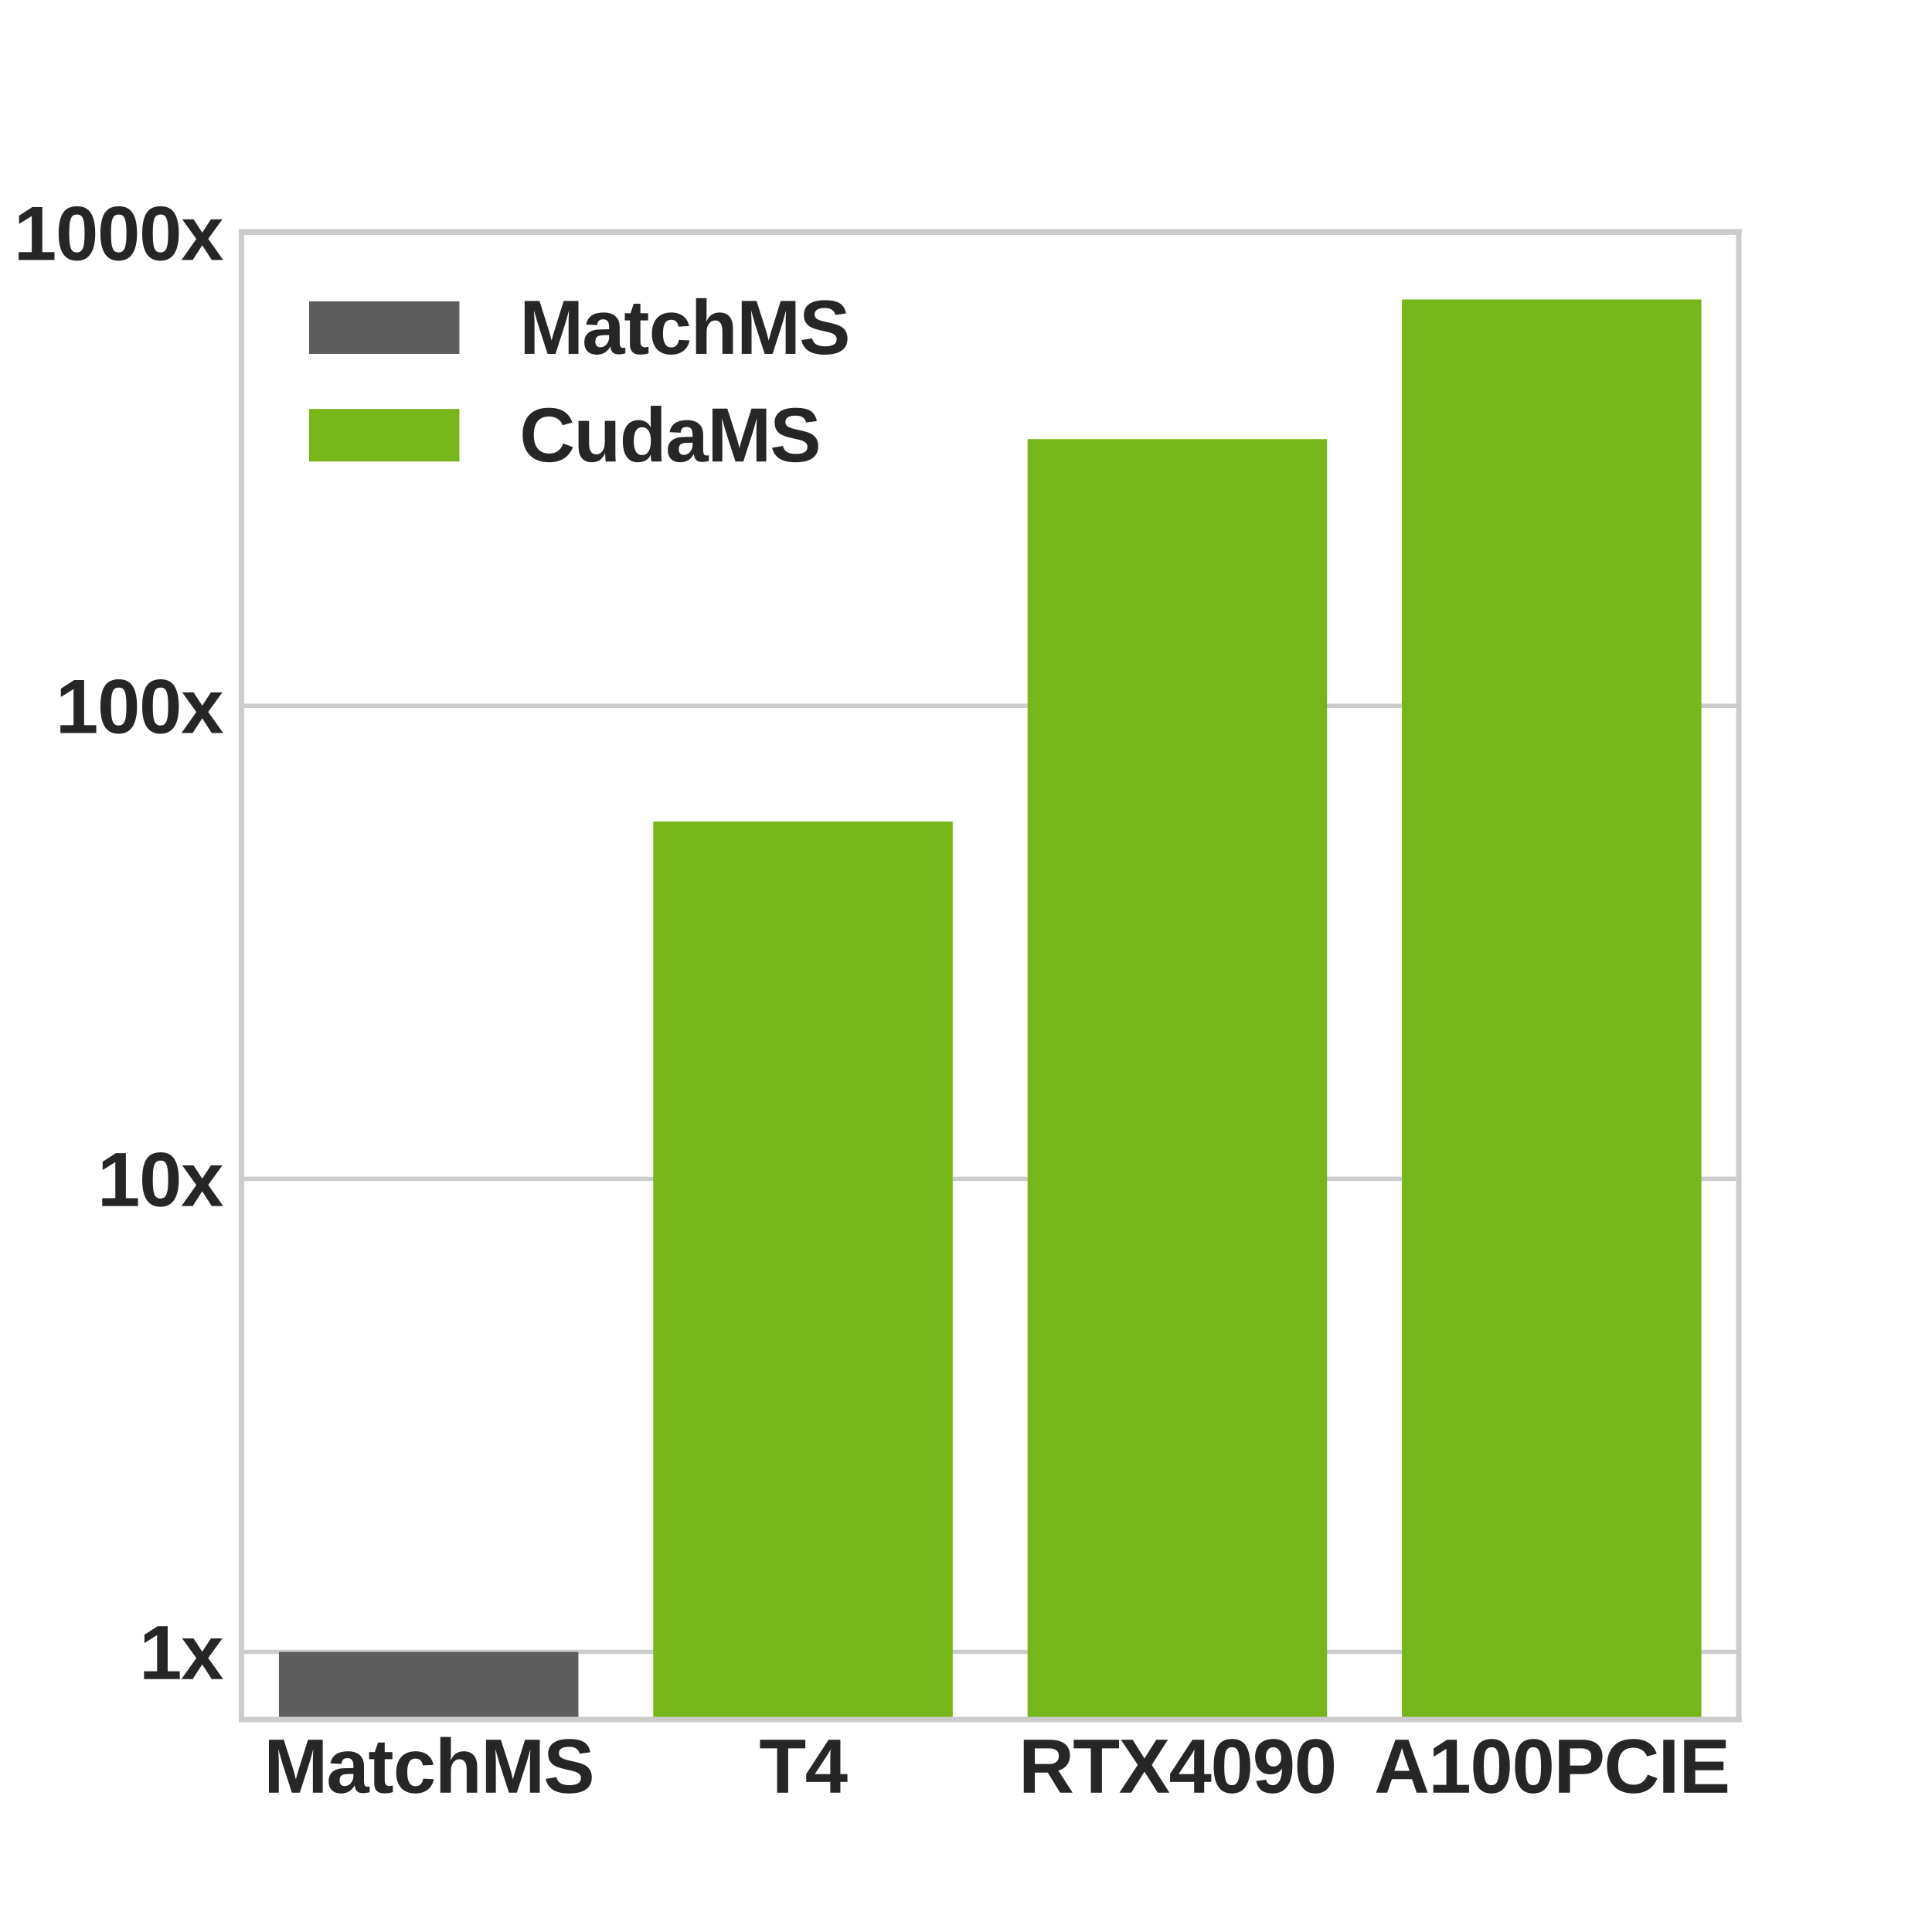 <?xml version="1.0" encoding="utf-8" standalone="no"?>
<!DOCTYPE svg PUBLIC "-//W3C//DTD SVG 1.1//EN"
  "http://www.w3.org/Graphics/SVG/1.1/DTD/svg11.dtd">
<svg xmlns:xlink="http://www.w3.org/1999/xlink" width="360pt" height="360pt" viewBox="0 0 360 360" xmlns="http://www.w3.org/2000/svg" version="1.1">
 <defs>
  <style type="text/css">*{stroke-linejoin: round; stroke-linecap: butt}</style>
 </defs>
 <g id="figure_1">
  <g id="patch_1">
   <path d="M 0 360 
L 360 360 
L 360 0 
L 0 0 
z
" style="fill: #ffffff"/>
  </g>
  <g id="axes_1">
   <g id="patch_2">
    <path d="M 45 320.4 
L 324 320.4 
L 324 43.2 
L 45 43.2 
z
" style="fill: #ffffff"/>
   </g>
   <g id="matplotlib.axis_1">
    <g id="xtick_1">
     <g id="line2d_1"/>
     <g id="text_1">
      <!-- MatchMS -->
      <g style="fill: #262626" transform="translate(49.153 334.046) scale(0.14 -0.14)">
       <defs>
        <path id="LiberationSans-Bold-4d" d="M 4084 0 
L 4084 2669 
Q 4084 2759 4086 2850 
Q 4088 2941 4116 3628 
Q 3894 2788 3788 2456 
L 2994 0 
L 2338 0 
L 1544 2456 
L 1209 3628 
Q 1247 2903 1247 2669 
L 1247 0 
L 428 0 
L 428 4403 
L 1663 4403 
L 2450 1941 
L 2519 1703 
L 2669 1113 
L 2866 1819 
L 3675 4403 
L 4903 4403 
L 4903 0 
L 4084 0 
z
" transform="scale(0.016)"/>
        <path id="LiberationSans-Bold-61" d="M 1228 -63 
Q 738 -63 463 204 
Q 188 472 188 956 
Q 188 1481 530 1756 
Q 872 2031 1522 2038 
L 2250 2050 
L 2250 2222 
Q 2250 2553 2134 2714 
Q 2019 2875 1756 2875 
Q 1513 2875 1398 2764 
Q 1284 2653 1256 2397 
L 341 2441 
Q 425 2934 792 3189 
Q 1159 3444 1794 3444 
Q 2434 3444 2781 3128 
Q 3128 2813 3128 2231 
L 3128 1000 
Q 3128 716 3192 608 
Q 3256 500 3406 500 
Q 3506 500 3600 519 
L 3600 44 
Q 3522 25 3459 9 
Q 3397 -6 3334 -15 
Q 3272 -25 3201 -31 
Q 3131 -38 3038 -38 
Q 2706 -38 2548 125 
Q 2391 288 2359 603 
L 2341 603 
Q 1972 -63 1228 -63 
z
M 2250 1566 
L 1800 1559 
Q 1494 1547 1366 1492 
Q 1238 1438 1170 1325 
Q 1103 1213 1103 1025 
Q 1103 784 1214 667 
Q 1325 550 1509 550 
Q 1716 550 1886 662 
Q 2056 775 2153 973 
Q 2250 1172 2250 1394 
L 2250 1566 
z
" transform="scale(0.016)"/>
        <path id="LiberationSans-Bold-74" d="M 1313 -56 
Q 925 -56 715 155 
Q 506 366 506 794 
L 506 2788 
L 78 2788 
L 78 3381 
L 550 3381 
L 825 4175 
L 1375 4175 
L 1375 3381 
L 2016 3381 
L 2016 2788 
L 1375 2788 
L 1375 1031 
Q 1375 784 1469 667 
Q 1563 550 1759 550 
Q 1863 550 2053 594 
L 2053 50 
Q 1728 -56 1313 -56 
z
" transform="scale(0.016)"/>
        <path id="LiberationSans-Bold-63" d="M 1856 -63 
Q 1088 -63 669 395 
Q 250 853 250 1672 
Q 250 2509 672 2976 
Q 1094 3444 1869 3444 
Q 2466 3444 2856 3144 
Q 3247 2844 3347 2316 
L 2463 2272 
Q 2425 2531 2275 2686 
Q 2125 2841 1850 2841 
Q 1172 2841 1172 1706 
Q 1172 538 1863 538 
Q 2113 538 2281 695 
Q 2450 853 2491 1166 
L 3372 1125 
Q 3325 778 3123 506 
Q 2922 234 2594 85 
Q 2266 -63 1856 -63 
z
" transform="scale(0.016)"/>
        <path id="LiberationSans-Bold-68" d="M 1313 2706 
Q 1491 3094 1759 3269 
Q 2028 3444 2400 3444 
Q 2938 3444 3225 3112 
Q 3513 2781 3513 2144 
L 3513 0 
L 2638 0 
L 2638 1894 
Q 2638 2784 2034 2784 
Q 1716 2784 1520 2511 
Q 1325 2238 1325 1809 
L 1325 0 
L 447 0 
L 447 4638 
L 1325 4638 
L 1325 3372 
Q 1325 3031 1300 2706 
L 1313 2706 
z
" transform="scale(0.016)"/>
        <path id="LiberationSans-Bold-53" d="M 4019 1269 
Q 4019 622 3539 279 
Q 3059 -63 2131 -63 
Q 1284 -63 803 237 
Q 322 538 184 1147 
L 1075 1294 
Q 1166 944 1428 786 
Q 1691 628 2156 628 
Q 3122 628 3122 1216 
Q 3122 1403 3011 1525 
Q 2900 1647 2698 1728 
Q 2497 1809 1925 1925 
Q 1431 2041 1237 2111 
Q 1044 2181 887 2276 
Q 731 2372 622 2506 
Q 513 2641 452 2822 
Q 391 3003 391 3238 
Q 391 3834 839 4151 
Q 1288 4469 2144 4469 
Q 2963 4469 3373 4212 
Q 3784 3956 3903 3366 
L 3009 3244 
Q 2941 3528 2730 3672 
Q 2519 3816 2125 3816 
Q 1288 3816 1288 3291 
Q 1288 3119 1377 3009 
Q 1466 2900 1641 2823 
Q 1816 2747 2350 2631 
Q 2984 2497 3257 2383 
Q 3531 2269 3690 2117 
Q 3850 1966 3934 1755 
Q 4019 1544 4019 1269 
z
" transform="scale(0.016)"/>
       </defs>
       <use xlink:href="#LiberationSans-Bold-4d"/>
       <use xlink:href="#LiberationSans-Bold-61" x="83.301"/>
       <use xlink:href="#LiberationSans-Bold-74" x="138.916"/>
       <use xlink:href="#LiberationSans-Bold-63" x="172.217"/>
       <use xlink:href="#LiberationSans-Bold-68" x="227.832"/>
       <use xlink:href="#LiberationSans-Bold-4d" x="288.916"/>
       <use xlink:href="#LiberationSans-Bold-53" x="372.217"/>
      </g>
     </g>
    </g>
    <g id="xtick_2">
     <g id="line2d_2"/>
     <g id="text_2">
      <!-- T4 -->
      <g style="fill: #262626" transform="translate(141.457 334.046) scale(0.14 -0.14)">
       <defs>
        <path id="LiberationSans-Bold-54" d="M 2416 3691 
L 2416 0 
L 1494 0 
L 1494 3691 
L 72 3691 
L 72 4403 
L 3841 4403 
L 3841 3691 
L 2416 3691 
z
" transform="scale(0.016)"/>
        <path id="LiberationSans-Bold-34" d="M 2938 897 
L 2938 0 
L 2100 0 
L 2100 897 
L 97 897 
L 97 1556 
L 1956 4403 
L 2938 4403 
L 2938 1550 
L 3525 1550 
L 3525 897 
L 2938 897 
z
M 2100 2991 
Q 2100 3159 2111 3356 
Q 2122 3553 2128 3609 
Q 2047 3434 1834 3103 
L 813 1550 
L 2100 1550 
L 2100 2991 
z
" transform="scale(0.016)"/>
       </defs>
       <use xlink:href="#LiberationSans-Bold-54"/>
       <use xlink:href="#LiberationSans-Bold-34" x="61.084"/>
      </g>
     </g>
    </g>
    <g id="xtick_3">
     <g id="line2d_3"/>
     <g id="text_3">
      <!-- RTX4090 -->
      <g style="fill: #262626" transform="translate(189.804 334.046) scale(0.14 -0.14)">
       <defs>
        <path id="LiberationSans-Bold-52" d="M 3453 0 
L 2431 1672 
L 1350 1672 
L 1350 0 
L 428 0 
L 428 4403 
L 2628 4403 
Q 3416 4403 3844 4064 
Q 4272 3725 4272 3091 
Q 4272 2628 4009 2292 
Q 3747 1956 3300 1850 
L 4491 0 
L 3453 0 
z
M 3344 3053 
Q 3344 3688 2531 3688 
L 1350 3688 
L 1350 2388 
L 2556 2388 
Q 2944 2388 3144 2563 
Q 3344 2738 3344 3053 
z
" transform="scale(0.016)"/>
        <path id="LiberationSans-Bold-58" d="M 3244 0 
L 2138 1753 
L 1031 0 
L 56 0 
L 1581 2316 
L 184 4403 
L 1159 4403 
L 2138 2847 
L 3116 4403 
L 4084 4403 
L 2747 2316 
L 4213 0 
L 3244 0 
z
" transform="scale(0.016)"/>
        <path id="LiberationSans-Bold-30" d="M 3297 2203 
Q 3297 1088 2914 512 
Q 2531 -63 1766 -63 
Q 253 -63 253 2203 
Q 253 2994 418 3494 
Q 584 3994 915 4231 
Q 1247 4469 1791 4469 
Q 2572 4469 2934 3903 
Q 3297 3338 3297 2203 
z
M 2416 2203 
Q 2416 2813 2356 3150 
Q 2297 3488 2165 3634 
Q 2034 3781 1784 3781 
Q 1519 3781 1383 3632 
Q 1247 3484 1189 3148 
Q 1131 2813 1131 2203 
Q 1131 1600 1192 1261 
Q 1253 922 1386 775 
Q 1519 628 1772 628 
Q 2022 628 2158 783 
Q 2294 938 2355 1278 
Q 2416 1619 2416 2203 
z
" transform="scale(0.016)"/>
        <path id="LiberationSans-Bold-39" d="M 3322 2272 
Q 3322 1100 2894 518 
Q 2466 -63 1678 -63 
Q 1097 -63 767 185 
Q 438 434 300 972 
L 1125 1088 
Q 1247 628 1688 628 
Q 2056 628 2254 981 
Q 2453 1334 2459 2028 
Q 2341 1794 2070 1661 
Q 1800 1528 1488 1528 
Q 906 1528 564 1923 
Q 222 2319 222 2994 
Q 222 3688 623 4078 
Q 1025 4469 1759 4469 
Q 2550 4469 2936 3920 
Q 3322 3372 3322 2272 
z
M 2394 2888 
Q 2394 3297 2214 3539 
Q 2034 3781 1738 3781 
Q 1447 3781 1280 3570 
Q 1113 3359 1113 2988 
Q 1113 2622 1278 2401 
Q 1444 2181 1741 2181 
Q 2022 2181 2208 2373 
Q 2394 2566 2394 2888 
z
" transform="scale(0.016)"/>
       </defs>
       <use xlink:href="#LiberationSans-Bold-52"/>
       <use xlink:href="#LiberationSans-Bold-54" x="72.217"/>
       <use xlink:href="#LiberationSans-Bold-58" x="133.301"/>
       <use xlink:href="#LiberationSans-Bold-34" x="200"/>
       <use xlink:href="#LiberationSans-Bold-30" x="255.615"/>
       <use xlink:href="#LiberationSans-Bold-39" x="311.23"/>
       <use xlink:href="#LiberationSans-Bold-30" x="366.846"/>
      </g>
     </g>
    </g>
    <g id="xtick_4">
     <g id="line2d_4"/>
     <g id="text_4">
      <!-- A100PCIE -->
      <g style="fill: #262626" transform="translate(256.053 334.046) scale(0.14 -0.14)">
       <defs>
        <path id="LiberationSans-Bold-41" d="M 3541 0 
L 3150 1125 
L 1472 1125 
L 1081 0 
L 159 0 
L 1766 4403 
L 2853 4403 
L 4453 0 
L 3541 0 
z
M 2309 3725 
L 2291 3656 
Q 2259 3544 2215 3400 
Q 2172 3256 1678 1819 
L 2944 1819 
L 2509 3084 
L 2375 3509 
L 2309 3725 
z
" transform="scale(0.016)"/>
        <path id="LiberationSans-Bold-31" d="M 403 0 
L 403 653 
L 1494 653 
L 1494 3656 
L 438 2997 
L 438 3688 
L 1541 4403 
L 2372 4403 
L 2372 653 
L 3381 653 
L 3381 0 
L 403 0 
z
" transform="scale(0.016)"/>
        <path id="LiberationSans-Bold-50" d="M 4050 3009 
Q 4050 2584 3856 2250 
Q 3663 1916 3302 1733 
Q 2941 1550 2444 1550 
L 1350 1550 
L 1350 0 
L 428 0 
L 428 4403 
L 2406 4403 
Q 3197 4403 3623 4039 
Q 4050 3675 4050 3009 
z
M 3122 2994 
Q 3122 3688 2303 3688 
L 1350 3688 
L 1350 2259 
L 2328 2259 
Q 2709 2259 2915 2448 
Q 3122 2638 3122 2994 
z
" transform="scale(0.016)"/>
        <path id="LiberationSans-Bold-43" d="M 2484 663 
Q 3319 663 3644 1500 
L 4447 1197 
Q 4188 559 3686 248 
Q 3184 -63 2484 -63 
Q 1422 -63 842 539 
Q 263 1141 263 2222 
Q 263 3306 822 3887 
Q 1381 4469 2444 4469 
Q 3219 4469 3706 4158 
Q 4194 3847 4391 3244 
L 3578 3022 
Q 3475 3353 3173 3548 
Q 2872 3744 2463 3744 
Q 1838 3744 1514 3356 
Q 1191 2969 1191 2222 
Q 1191 1463 1523 1063 
Q 1856 663 2484 663 
z
" transform="scale(0.016)"/>
        <path id="LiberationSans-Bold-49" d="M 428 0 
L 428 4403 
L 1350 4403 
L 1350 0 
L 428 0 
z
" transform="scale(0.016)"/>
        <path id="LiberationSans-Bold-45" d="M 428 0 
L 428 4403 
L 3891 4403 
L 3891 3691 
L 1350 3691 
L 1350 2584 
L 3700 2584 
L 3700 1872 
L 1350 1872 
L 1350 713 
L 4019 713 
L 4019 0 
L 428 0 
z
" transform="scale(0.016)"/>
       </defs>
       <use xlink:href="#LiberationSans-Bold-41"/>
       <use xlink:href="#LiberationSans-Bold-31" x="72.217"/>
       <use xlink:href="#LiberationSans-Bold-30" x="127.832"/>
       <use xlink:href="#LiberationSans-Bold-30" x="183.447"/>
       <use xlink:href="#LiberationSans-Bold-50" x="239.062"/>
       <use xlink:href="#LiberationSans-Bold-43" x="305.762"/>
       <use xlink:href="#LiberationSans-Bold-49" x="377.979"/>
       <use xlink:href="#LiberationSans-Bold-45" x="405.762"/>
      </g>
     </g>
    </g>
   </g>
   <g id="matplotlib.axis_2">
    <g id="ytick_1">
     <g id="line2d_5">
      <path d="M 45 307.8 
L 324 307.8 
" clip-path="url(#pfc953d8637)" style="fill: none; stroke: #cccccc; stroke-width: 0.8; stroke-linecap: round"/>
     </g>
     <g id="line2d_6"/>
     <g id="text_5">
      <!-- 1x -->
      <g style="fill: #262626" transform="translate(25.929 312.873) scale(0.14 -0.14)">
       <defs>
        <path id="LiberationSans-Bold-78" d="M 2559 0 
L 1772 1225 
L 978 0 
L 44 0 
L 1281 1747 
L 103 3381 
L 1050 3381 
L 1772 2275 
L 2491 3381 
L 3444 3381 
L 2266 1756 
L 3513 0 
L 2559 0 
z
" transform="scale(0.016)"/>
       </defs>
       <use xlink:href="#LiberationSans-Bold-31"/>
       <use xlink:href="#LiberationSans-Bold-78" x="55.615"/>
      </g>
     </g>
    </g>
    <g id="ytick_2">
     <g id="line2d_7">
      <path d="M 45 219.656 
L 324 219.656 
" clip-path="url(#pfc953d8637)" style="fill: none; stroke: #cccccc; stroke-width: 0.8; stroke-linecap: round"/>
     </g>
     <g id="line2d_8"/>
     <g id="text_6">
      <!-- 10x -->
      <g style="fill: #262626" transform="translate(18.144 224.729) scale(0.14 -0.14)">
       <use xlink:href="#LiberationSans-Bold-31"/>
       <use xlink:href="#LiberationSans-Bold-30" x="55.615"/>
       <use xlink:href="#LiberationSans-Bold-78" x="111.23"/>
      </g>
     </g>
    </g>
    <g id="ytick_3">
     <g id="line2d_9">
      <path d="M 45 131.513 
L 324 131.513 
" clip-path="url(#pfc953d8637)" style="fill: none; stroke: #cccccc; stroke-width: 0.8; stroke-linecap: round"/>
     </g>
     <g id="line2d_10"/>
     <g id="text_7">
      <!-- 100x -->
      <g style="fill: #262626" transform="translate(10.359 136.586) scale(0.14 -0.14)">
       <use xlink:href="#LiberationSans-Bold-31"/>
       <use xlink:href="#LiberationSans-Bold-30" x="55.615"/>
       <use xlink:href="#LiberationSans-Bold-30" x="111.23"/>
       <use xlink:href="#LiberationSans-Bold-78" x="166.846"/>
      </g>
     </g>
    </g>
    <g id="ytick_4">
     <g id="line2d_11">
      <path d="M 45 43.369 
L 324 43.369 
" clip-path="url(#pfc953d8637)" style="fill: none; stroke: #cccccc; stroke-width: 0.8; stroke-linecap: round"/>
     </g>
     <g id="line2d_12"/>
     <g id="text_8">
      <!-- 1000x -->
      <g style="fill: #262626" transform="translate(2.573 48.442) scale(0.14 -0.14)">
       <use xlink:href="#LiberationSans-Bold-31"/>
       <use xlink:href="#LiberationSans-Bold-30" x="55.615"/>
       <use xlink:href="#LiberationSans-Bold-30" x="111.23"/>
       <use xlink:href="#LiberationSans-Bold-30" x="166.846"/>
       <use xlink:href="#LiberationSans-Bold-78" x="222.461"/>
      </g>
     </g>
    </g>
    <g id="ytick_5">
     <g id="line2d_13"/>
    </g>
    <g id="ytick_6">
     <g id="line2d_14"/>
    </g>
    <g id="ytick_7">
     <g id="line2d_15"/>
    </g>
    <g id="ytick_8">
     <g id="line2d_16"/>
    </g>
    <g id="ytick_9">
     <g id="line2d_17"/>
    </g>
    <g id="ytick_10">
     <g id="line2d_18"/>
    </g>
    <g id="ytick_11">
     <g id="line2d_19"/>
    </g>
    <g id="ytick_12">
     <g id="line2d_20"/>
    </g>
    <g id="ytick_13">
     <g id="line2d_21"/>
    </g>
    <g id="ytick_14">
     <g id="line2d_22"/>
    </g>
    <g id="ytick_15">
     <g id="line2d_23"/>
    </g>
    <g id="ytick_16">
     <g id="line2d_24"/>
    </g>
    <g id="ytick_17">
     <g id="line2d_25"/>
    </g>
    <g id="ytick_18">
     <g id="line2d_26"/>
    </g>
    <g id="ytick_19">
     <g id="line2d_27"/>
    </g>
    <g id="ytick_20">
     <g id="line2d_28"/>
    </g>
    <g id="ytick_21">
     <g id="line2d_29"/>
    </g>
    <g id="ytick_22">
     <g id="line2d_30"/>
    </g>
    <g id="ytick_23">
     <g id="line2d_31"/>
    </g>
    <g id="ytick_24">
     <g id="line2d_32"/>
    </g>
    <g id="ytick_25">
     <g id="line2d_33"/>
    </g>
    <g id="ytick_26">
     <g id="line2d_34"/>
    </g>
    <g id="ytick_27">
     <g id="line2d_35"/>
    </g>
    <g id="ytick_28">
     <g id="line2d_36"/>
    </g>
    <g id="ytick_29">
     <g id="line2d_37"/>
    </g>
    <g id="ytick_30">
     <g id="line2d_38"/>
    </g>
    <g id="text_9">
     <!-- Throughput -->
     <g style="fill: #262626" transform="translate(-4.332 217.6) rotate(-90) scale(0.14 -0.14)">
      <defs>
       <path id="LiberationSans-54" d="M 2250 3916 
L 2250 0 
L 1656 0 
L 1656 3916 
L 144 3916 
L 144 4403 
L 3763 4403 
L 3763 3916 
L 2250 3916 
z
" transform="scale(0.016)"/>
       <path id="LiberationSans-68" d="M 991 2803 
Q 1084 2975 1193 3095 
Q 1303 3216 1434 3294 
Q 1566 3372 1722 3408 
Q 1878 3444 2072 3444 
Q 2397 3444 2605 3356 
Q 2813 3269 2933 3111 
Q 3053 2953 3098 2734 
Q 3144 2516 3144 2253 
L 3144 0 
L 2578 0 
L 2578 2144 
Q 2578 2359 2551 2521 
Q 2525 2684 2450 2792 
Q 2375 2900 2237 2954 
Q 2100 3009 1881 3009 
Q 1681 3009 1520 2937 
Q 1359 2866 1245 2734 
Q 1131 2603 1068 2415 
Q 1006 2228 1006 1994 
L 1006 0 
L 444 0 
L 444 4638 
L 1006 4638 
L 1006 3431 
Q 1006 3328 1003 3225 
Q 1000 3122 995 3034 
Q 991 2947 987 2886 
Q 984 2825 981 2803 
L 991 2803 
z
" transform="scale(0.016)"/>
       <path id="LiberationSans-72" d="M 444 0 
L 444 2594 
Q 444 2700 442 2811 
Q 441 2922 437 3025 
Q 434 3128 431 3218 
Q 428 3309 425 3381 
L 956 3381 
Q 959 3309 964 3217 
Q 969 3125 973 3028 
Q 978 2931 979 2842 
Q 981 2753 981 2691 
L 994 2691 
Q 1053 2884 1120 3026 
Q 1188 3169 1278 3261 
Q 1369 3353 1494 3398 
Q 1619 3444 1797 3444 
Q 1866 3444 1928 3433 
Q 1991 3422 2025 3413 
L 2025 2897 
Q 1969 2913 1894 2920 
Q 1819 2928 1725 2928 
Q 1531 2928 1395 2840 
Q 1259 2753 1173 2598 
Q 1088 2444 1047 2230 
Q 1006 2016 1006 1763 
L 1006 0 
L 444 0 
z
" transform="scale(0.016)"/>
       <path id="LiberationSans-6f" d="M 3291 1694 
Q 3291 806 2900 371 
Q 2509 -63 1766 -63 
Q 1413 -63 1134 43 
Q 856 150 664 369 
Q 472 588 370 917 
Q 269 1247 269 1694 
Q 269 3444 1784 3444 
Q 2178 3444 2464 3334 
Q 2750 3225 2933 3006 
Q 3116 2788 3203 2459 
Q 3291 2131 3291 1694 
z
M 2700 1694 
Q 2700 2088 2639 2344 
Q 2578 2600 2461 2753 
Q 2344 2906 2175 2967 
Q 2006 3028 1794 3028 
Q 1578 3028 1404 2964 
Q 1231 2900 1109 2745 
Q 988 2591 923 2334 
Q 859 2078 859 1694 
Q 859 1300 928 1042 
Q 997 784 1117 631 
Q 1238 478 1402 415 
Q 1566 353 1759 353 
Q 1975 353 2150 414 
Q 2325 475 2447 628 
Q 2569 781 2634 1040 
Q 2700 1300 2700 1694 
z
" transform="scale(0.016)"/>
       <path id="LiberationSans-75" d="M 981 3381 
L 981 1238 
Q 981 991 1017 825 
Q 1053 659 1134 557 
Q 1216 456 1348 414 
Q 1481 372 1678 372 
Q 1878 372 2039 442 
Q 2200 513 2314 645 
Q 2428 778 2490 973 
Q 2553 1169 2553 1422 
L 2553 3381 
L 3116 3381 
L 3116 722 
Q 3116 616 3117 498 
Q 3119 381 3122 276 
Q 3125 172 3128 97 
Q 3131 22 3134 0 
L 2603 0 
Q 2600 16 2597 84 
Q 2594 153 2589 242 
Q 2584 331 2581 423 
Q 2578 516 2578 578 
L 2569 578 
Q 2488 431 2391 312 
Q 2294 194 2166 111 
Q 2038 28 1872 -17 
Q 1706 -63 1488 -63 
Q 1206 -63 1003 6 
Q 800 75 669 219 
Q 538 363 477 588 
Q 416 813 416 1128 
L 416 3381 
L 981 3381 
z
" transform="scale(0.016)"/>
       <path id="LiberationSans-67" d="M 1713 -1328 
Q 1422 -1328 1197 -1268 
Q 972 -1209 812 -1098 
Q 653 -988 553 -834 
Q 453 -681 409 -494 
L 975 -413 
Q 1031 -647 1223 -773 
Q 1416 -900 1728 -900 
Q 1919 -900 2075 -847 
Q 2231 -794 2340 -676 
Q 2450 -559 2509 -371 
Q 2569 -184 2569 84 
L 2569 628 
L 2563 628 
Q 2500 500 2408 383 
Q 2316 266 2183 175 
Q 2050 84 1875 29 
Q 1700 -25 1475 -25 
Q 1153 -25 923 83 
Q 694 191 548 406 
Q 403 622 336 942 
Q 269 1263 269 1684 
Q 269 2091 336 2416 
Q 403 2741 554 2967 
Q 706 3194 948 3314 
Q 1191 3434 1538 3434 
Q 1897 3434 2161 3270 
Q 2425 3106 2569 2803 
L 2575 2803 
Q 2575 2881 2579 2978 
Q 2584 3075 2589 3161 
Q 2594 3247 2600 3309 
Q 2606 3372 2613 3381 
L 3147 3381 
Q 3144 3353 3141 3286 
Q 3138 3219 3134 3125 
Q 3131 3031 3129 2917 
Q 3128 2803 3128 2681 
L 3128 97 
Q 3128 -613 2779 -970 
Q 2431 -1328 1713 -1328 
z
M 2569 1691 
Q 2569 2044 2492 2295 
Q 2416 2547 2291 2706 
Q 2166 2866 2005 2941 
Q 1844 3016 1675 3016 
Q 1459 3016 1304 2941 
Q 1150 2866 1048 2705 
Q 947 2544 898 2292 
Q 850 2041 850 1691 
Q 850 1325 898 1076 
Q 947 828 1047 675 
Q 1147 522 1300 456 
Q 1453 391 1666 391 
Q 1834 391 1995 462 
Q 2156 534 2284 690 
Q 2413 847 2491 1094 
Q 2569 1341 2569 1691 
z
" transform="scale(0.016)"/>
       <path id="LiberationSans-70" d="M 3291 1706 
Q 3291 1322 3228 997 
Q 3166 672 3020 437 
Q 2875 203 2636 70 
Q 2397 -63 2047 -63 
Q 1684 -63 1412 75 
Q 1141 213 997 525 
L 981 525 
Q 984 519 986 469 
Q 988 419 989 344 
Q 991 269 992 176 
Q 994 84 994 -6 
L 994 -1328 
L 431 -1328 
L 431 2691 
Q 431 2813 429 2925 
Q 428 3038 425 3130 
Q 422 3222 419 3287 
Q 416 3353 413 3381 
L 956 3381 
Q 959 3372 964 3315 
Q 969 3259 973 3179 
Q 978 3100 983 3009 
Q 988 2919 988 2838 
L 1000 2838 
Q 1078 3000 1178 3114 
Q 1278 3228 1406 3301 
Q 1534 3375 1692 3408 
Q 1850 3441 2047 3441 
Q 2397 3441 2636 3316 
Q 2875 3191 3020 2964 
Q 3166 2738 3228 2417 
Q 3291 2097 3291 1706 
z
M 2700 1694 
Q 2700 2006 2662 2250 
Q 2625 2494 2533 2662 
Q 2441 2831 2287 2918 
Q 2134 3006 1903 3006 
Q 1716 3006 1550 2953 
Q 1384 2900 1261 2750 
Q 1138 2600 1066 2336 
Q 994 2072 994 1650 
Q 994 1291 1053 1042 
Q 1113 794 1227 641 
Q 1341 488 1509 420 
Q 1678 353 1897 353 
Q 2131 353 2286 443 
Q 2441 534 2533 706 
Q 2625 878 2662 1126 
Q 2700 1375 2700 1694 
z
" transform="scale(0.016)"/>
       <path id="LiberationSans-74" d="M 1731 25 
Q 1603 -9 1470 -29 
Q 1338 -50 1163 -50 
Q 488 -50 488 716 
L 488 2972 
L 97 2972 
L 97 3381 
L 509 3381 
L 675 4138 
L 1050 4138 
L 1050 3381 
L 1675 3381 
L 1675 2972 
L 1050 2972 
L 1050 838 
Q 1050 594 1129 495 
Q 1209 397 1406 397 
Q 1488 397 1564 409 
Q 1641 422 1731 441 
L 1731 25 
z
" transform="scale(0.016)"/>
      </defs>
      <use xlink:href="#LiberationSans-54"/>
      <use xlink:href="#LiberationSans-68" x="61.084"/>
      <use xlink:href="#LiberationSans-72" x="116.699"/>
      <use xlink:href="#LiberationSans-6f" x="150"/>
      <use xlink:href="#LiberationSans-75" x="205.615"/>
      <use xlink:href="#LiberationSans-67" x="261.23"/>
      <use xlink:href="#LiberationSans-68" x="316.846"/>
      <use xlink:href="#LiberationSans-70" x="372.461"/>
      <use xlink:href="#LiberationSans-75" x="428.076"/>
      <use xlink:href="#LiberationSans-74" x="483.691"/>
     </g>
    </g>
   </g>
   <g id="patch_3">
    <path d="M 51.975 88451.353 
L 107.775 88451.353 
L 107.775 307.8 
L 51.975 307.8 
z
" clip-path="url(#pfc953d8637)" style="fill: #5d5d5d"/>
   </g>
   <g id="patch_4">
    <path d="M 121.725 88451.353 
L 177.525 88451.353 
L 177.525 153.09 
L 121.725 153.09 
z
" clip-path="url(#pfc953d8637)" style="fill: #77b61a"/>
   </g>
   <g id="patch_5">
    <path d="M 191.475 88451.353 
L 247.275 88451.353 
L 247.275 81.824 
L 191.475 81.824 
z
" clip-path="url(#pfc953d8637)" style="fill: #77b61a"/>
   </g>
   <g id="patch_6">
    <path d="M 261.225 88451.353 
L 317.025 88451.353 
L 317.025 55.8 
L 261.225 55.8 
z
" clip-path="url(#pfc953d8637)" style="fill: #77b61a"/>
   </g>
   <g id="patch_7">
    <path d="M 79.875 88451.353 
L 79.875 88451.353 
L 79.875 88451.353 
L 79.875 88451.353 
z
" clip-path="url(#pfc953d8637)" style="fill: #5d5d5d"/>
   </g>
   <g id="patch_8">
    <path d="M 79.875 88451.353 
L 79.875 88451.353 
L 79.875 88451.353 
L 79.875 88451.353 
z
" clip-path="url(#pfc953d8637)" style="fill: #77b61a"/>
   </g>
   <g id="line2d_39">
    <path clip-path="url(#pfc953d8637)" style="fill: none; stroke: #424242; stroke-width: 2.25; stroke-linecap: round"/>
   </g>
   <g id="line2d_40">
    <path clip-path="url(#pfc953d8637)" style="fill: none; stroke: #424242; stroke-width: 2.25; stroke-linecap: round"/>
   </g>
   <g id="line2d_41">
    <path clip-path="url(#pfc953d8637)" style="fill: none; stroke: #424242; stroke-width: 2.25; stroke-linecap: round"/>
   </g>
   <g id="line2d_42">
    <path clip-path="url(#pfc953d8637)" style="fill: none; stroke: #424242; stroke-width: 2.25; stroke-linecap: round"/>
   </g>
   <g id="patch_9">
    <path d="M 45 320.4 
L 45 43.2 
" style="fill: none; stroke: #cccccc; stroke-linejoin: miter; stroke-linecap: square"/>
   </g>
   <g id="patch_10">
    <path d="M 324 320.4 
L 324 43.2 
" style="fill: none; stroke: #cccccc; stroke-linejoin: miter; stroke-linecap: square"/>
   </g>
   <g id="patch_11">
    <path d="M 45 320.4 
L 324 320.4 
" style="fill: none; stroke: #cccccc; stroke-linejoin: miter; stroke-linecap: square"/>
   </g>
   <g id="patch_12">
    <path d="M 45 43.2 
L 324 43.2 
" style="fill: none; stroke: #cccccc; stroke-linejoin: miter; stroke-linecap: square"/>
   </g>
   <g id="legend_1">
    <g id="patch_13">
     <path d="M 57.6 65.946 
L 85.6 65.946 
L 85.6 56.146 
L 57.6 56.146 
z
" style="fill: #5d5d5d"/>
    </g>
    <g id="text_10">
     <!-- MatchMS -->
     <g style="fill: #262626" transform="translate(96.8 65.946) scale(0.14 -0.14)">
      <use xlink:href="#LiberationSans-Bold-4d"/>
      <use xlink:href="#LiberationSans-Bold-61" x="83.301"/>
      <use xlink:href="#LiberationSans-Bold-74" x="138.916"/>
      <use xlink:href="#LiberationSans-Bold-63" x="172.217"/>
      <use xlink:href="#LiberationSans-Bold-68" x="227.832"/>
      <use xlink:href="#LiberationSans-Bold-4d" x="288.916"/>
      <use xlink:href="#LiberationSans-Bold-53" x="372.217"/>
     </g>
    </g>
    <g id="patch_14">
     <path d="M 57.6 85.996 
L 85.6 85.996 
L 85.6 76.196 
L 57.6 76.196 
z
" style="fill: #77b61a"/>
    </g>
    <g id="text_11">
     <!-- CudaMS -->
     <g style="fill: #262626" transform="translate(96.8 85.996) scale(0.14 -0.14)">
      <defs>
       <path id="LiberationSans-Bold-75" d="M 1275 3381 
L 1275 1484 
Q 1275 594 1875 594 
Q 2194 594 2389 867 
Q 2584 1141 2584 1569 
L 2584 3381 
L 3463 3381 
L 3463 756 
Q 3463 325 3488 0 
L 2650 0 
Q 2613 450 2613 672 
L 2597 672 
Q 2422 288 2151 112 
Q 1881 -63 1509 -63 
Q 972 -63 684 267 
Q 397 597 397 1234 
L 397 3381 
L 1275 3381 
z
" transform="scale(0.016)"/>
       <path id="LiberationSans-Bold-64" d="M 2638 0 
Q 2625 47 2608 236 
Q 2591 425 2591 550 
L 2578 550 
Q 2294 -63 1497 -63 
Q 906 -63 584 398 
Q 263 859 263 1688 
Q 263 2528 602 2986 
Q 941 3444 1563 3444 
Q 1922 3444 2183 3294 
Q 2444 3144 2584 2847 
L 2591 2847 
L 2584 3403 
L 2584 4638 
L 3463 4638 
L 3463 738 
Q 3463 425 3488 0 
L 2638 0 
z
M 2597 1709 
Q 2597 2256 2414 2551 
Q 2231 2847 1875 2847 
Q 1522 2847 1350 2561 
Q 1178 2275 1178 1688 
Q 1178 538 1869 538 
Q 2216 538 2406 842 
Q 2597 1147 2597 1709 
z
" transform="scale(0.016)"/>
      </defs>
      <use xlink:href="#LiberationSans-Bold-43"/>
      <use xlink:href="#LiberationSans-Bold-75" x="72.217"/>
      <use xlink:href="#LiberationSans-Bold-64" x="133.301"/>
      <use xlink:href="#LiberationSans-Bold-61" x="194.385"/>
      <use xlink:href="#LiberationSans-Bold-4d" x="250"/>
      <use xlink:href="#LiberationSans-Bold-53" x="333.301"/>
     </g>
    </g>
   </g>
  </g>
 </g>
 <defs>
  <clipPath id="pfc953d8637">
   <rect x="45" y="43.2" width="279" height="277.2"/>
  </clipPath>
 </defs>
</svg>
